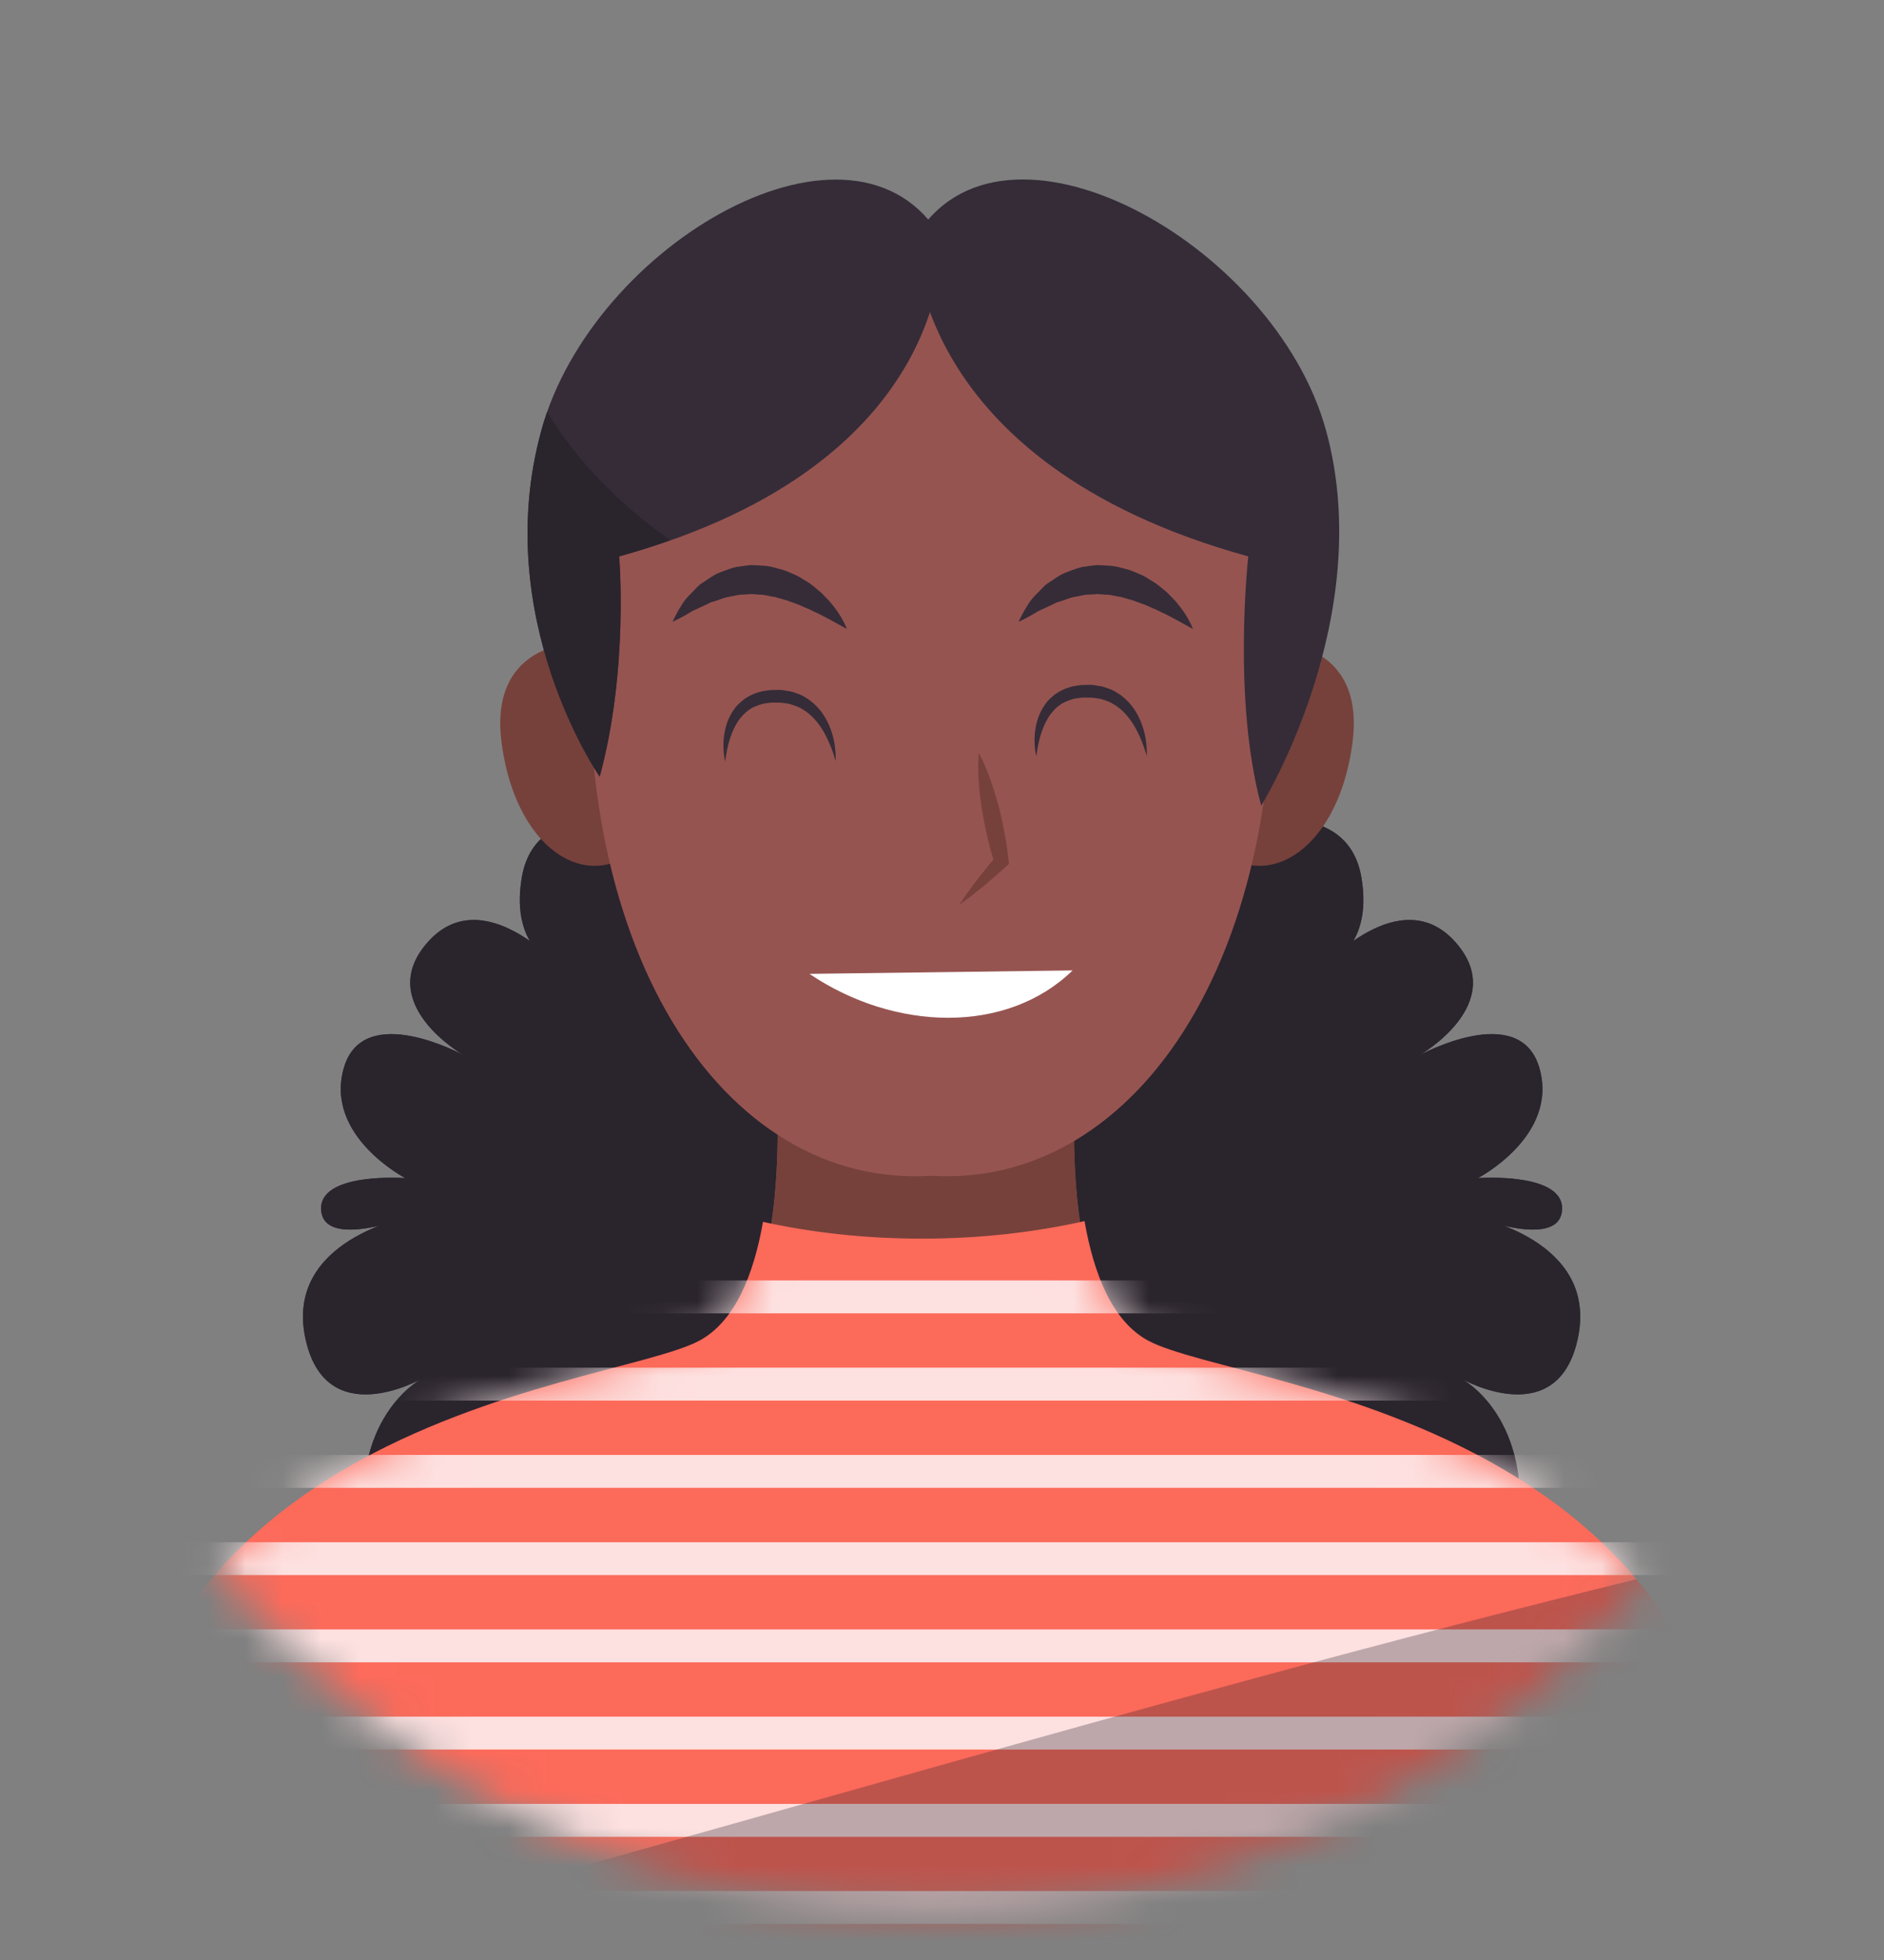 <svg width="50" height="52" viewBox="0 0 50 52" fill="none" xmlns="http://www.w3.org/2000/svg">
<rect x="0" y="0" width="50" height="52" fill="#808080" stroke="none"/>
<g clip-path="url(#clip0_232_8199)">
<mask id="mask0_232_8199" style="mask-type:alpha" maskUnits="userSpaceOnUse" x="0" y="1" width="50" height="50">
<circle cx="24.833" cy="26.245" r="24.5" fill="#D9D9D9"/>
</mask>
<g mask="url(#mask0_232_8199)">
<g clip-path="url(#clip1_232_8199)">
<path d="M16.513 21.809C16.513 21.809 14.193 21.293 13.85 23.271C13.508 25.246 14.88 25.677 14.88 25.677C14.88 25.677 12.82 23.356 11.358 24.989C9.897 26.621 12.303 27.994 12.303 27.994C12.303 27.994 9.64 26.533 9.124 28.337C8.607 30.14 10.756 31.256 10.756 31.256C10.756 31.256 8.436 31.085 8.524 32.115C8.61 33.146 10.845 32.286 10.845 32.286C10.845 32.286 7.58 32.889 8.096 35.466C8.613 38.043 11.187 36.582 11.187 36.582C11.187 36.582 9.212 37.612 9.726 40.877C10.242 44.142 24.929 37.526 24.929 37.526L25.186 28.679L16.51 21.806L16.513 21.809Z" fill="#352C38"/>
<path d="M33.466 21.809C33.466 21.809 35.786 21.293 36.129 23.271C36.471 25.246 35.098 25.677 35.098 25.677C35.098 25.677 37.159 23.356 38.62 24.989C40.082 26.621 37.676 27.994 37.676 27.994C37.676 27.994 40.338 26.533 40.855 28.337C41.372 30.14 39.222 31.256 39.222 31.256C39.222 31.256 41.543 31.085 41.454 32.115C41.369 33.146 39.134 32.286 39.134 32.286C39.134 32.286 42.399 32.889 41.883 35.466C41.366 38.043 38.791 36.582 38.791 36.582C38.791 36.582 40.767 37.612 40.253 40.877C39.736 44.142 25.049 37.526 25.049 37.526L24.793 28.679L33.469 21.806L33.466 21.809Z" fill="#352C38"/>
<path d="M16.513 21.809C16.513 21.809 14.193 21.293 13.85 23.271C13.508 25.246 14.88 25.677 14.88 25.677C14.88 25.677 12.82 23.356 11.358 24.989C9.897 26.621 12.303 27.994 12.303 27.994C12.303 27.994 9.64 26.533 9.124 28.337C8.607 30.14 10.756 31.256 10.756 31.256C10.756 31.256 8.436 31.085 8.524 32.115C8.61 33.146 10.845 32.286 10.845 32.286C10.845 32.286 7.58 32.889 8.096 35.466C8.613 38.043 11.187 36.582 11.187 36.582C11.187 36.582 9.212 37.612 9.726 40.877C10.242 44.142 24.929 37.526 24.929 37.526L25.186 28.679L16.51 21.806L16.513 21.809Z" fill="#2A242D"/>
<path d="M33.466 21.809C33.466 21.809 35.786 21.293 36.129 23.271C36.471 25.246 35.098 25.677 35.098 25.677C35.098 25.677 37.159 23.356 38.62 24.989C40.082 26.621 37.676 27.994 37.676 27.994C37.676 27.994 40.338 26.533 40.855 28.337C41.372 30.14 39.222 31.256 39.222 31.256C39.222 31.256 41.543 31.085 41.454 32.115C41.369 33.146 39.134 32.286 39.134 32.286C39.134 32.286 42.399 32.889 41.883 35.466C41.366 38.043 38.791 36.582 38.791 36.582C38.791 36.582 40.767 37.612 40.253 40.877C39.736 44.142 25.049 37.526 25.049 37.526L24.793 28.679L33.469 21.806L33.466 21.809Z" fill="#2A242D"/>
<path d="M30.344 35.81C27.924 34.489 28.583 28.107 28.583 28.107L24.958 28.341V28.107L24.57 28.224L24.182 28.107V28.341L20.557 28.107C20.557 28.107 21.216 34.489 18.796 35.81C16.376 37.132 2.072 37.791 3.61 52.535H45.527C47.068 37.791 32.764 37.129 30.341 35.81H30.344Z" fill="#965450"/>
<path d="M20.049 34.164C22.946 33.733 25.84 33.288 28.731 32.828C28.323 30.628 28.586 28.107 28.586 28.107L24.961 28.341V28.107L24.573 28.224L24.185 28.107V28.341L20.56 28.107C20.56 28.107 20.942 31.815 20.052 34.164H20.049Z" fill="#76413B"/>
<path d="M30.472 35.568C29.511 35.051 29.023 33.776 28.783 32.397C27.444 32.697 25.991 32.862 24.476 32.862C22.96 32.862 21.568 32.705 20.249 32.417C20.009 33.787 19.518 35.054 18.562 35.568C16.065 36.906 1.313 37.577 2.902 52.535H46.132C47.722 37.577 32.97 36.909 30.472 35.568Z" fill="#FC6A5A"/>
<g opacity="0.9">
<mask id="mask1_232_8199" style="mask-type:luminance" maskUnits="userSpaceOnUse" x="2" y="32" width="45" height="21">
<path d="M30.472 35.568C29.511 35.051 29.023 33.776 28.783 32.397C27.444 32.697 25.991 32.862 24.476 32.862C22.96 32.862 21.568 32.705 20.249 32.417C20.009 33.787 19.518 35.054 18.562 35.568C16.065 36.906 1.313 37.577 2.902 52.535H46.132C47.722 37.577 32.97 36.909 30.472 35.568Z" fill="white"/>
</mask>
<g mask="url(#mask1_232_8199)">
<path d="M0.334 34.407H47.802" stroke="#FDEDEE" stroke-width="0.873" stroke-miterlimit="10"/>
<path d="M0.334 36.722H47.802" stroke="#FDEDEE" stroke-width="0.873" stroke-miterlimit="10"/>
<path d="M0.334 39.037H47.802" stroke="#FDEDEE" stroke-width="0.873" stroke-miterlimit="10"/>
<path d="M0.334 41.352H47.802" stroke="#FDEDEE" stroke-width="0.873" stroke-miterlimit="10"/>
<path d="M0.334 43.666H47.802" stroke="#FDEDEE" stroke-width="0.873" stroke-miterlimit="10"/>
<path d="M0.334 45.98H47.802" stroke="#FDEDEE" stroke-width="0.873" stroke-miterlimit="10"/>
<path d="M0.334 48.295H47.802" stroke="#FDEDEE" stroke-width="0.873" stroke-miterlimit="10"/>
<path d="M0.334 50.607H47.802" stroke="#FDEDEE" stroke-width="0.873" stroke-miterlimit="10"/>
</g>
</g>
<path opacity="0.3" d="M4.307 52.535H46.133C46.655 47.629 45.416 44.259 43.43 41.898C30.307 45.112 17.387 49.133 4.307 52.535Z" fill="#2A242D"/>
<path d="M17.48 18.764C16.767 16.552 15.077 17.063 14.92 17.117C14.755 17.137 13.008 17.397 13.311 19.7C13.613 22.021 14.96 23.276 16.222 22.908C17.52 22.703 18.2 20.991 17.48 18.764Z" fill="#76413B"/>
<path d="M31.725 18.764C32.438 16.552 34.128 17.063 34.285 17.117C34.451 17.137 36.197 17.397 35.895 19.7C35.592 22.021 34.245 23.276 32.984 22.908C31.685 22.703 31.006 20.991 31.725 18.764Z" fill="#76413B"/>
<path d="M15.751 15.411C16.636 5.71 24.011 6.255 24.707 6.326C25.403 6.252 32.778 5.71 33.66 15.411C34.55 25.169 30.204 31.542 24.707 31.193C19.21 31.544 14.863 25.171 15.754 15.411H15.751Z" fill="#965450"/>
<path d="M25.977 19.979C26.1 20.202 26.194 20.433 26.277 20.664C26.36 20.895 26.431 21.132 26.497 21.366C26.531 21.483 26.554 21.603 26.582 21.723C26.611 21.843 26.634 21.963 26.656 22.082C26.705 22.322 26.739 22.565 26.765 22.807L26.776 22.922L26.713 22.979C26.517 23.158 26.311 23.335 26.106 23.509C25.894 23.678 25.686 23.849 25.461 24.003C25.606 23.772 25.769 23.558 25.931 23.341C26.097 23.127 26.265 22.919 26.439 22.716L26.391 22.887C26.317 22.653 26.251 22.416 26.2 22.18C26.171 22.06 26.143 21.943 26.123 21.82C26.103 21.7 26.074 21.58 26.057 21.46C26.02 21.218 25.991 20.975 25.974 20.73C25.96 20.484 25.951 20.236 25.974 19.982L25.977 19.979Z" fill="#76413B"/>
<path d="M28.466 25.746C26.71 27.453 23.737 27.359 21.482 25.837L28.466 25.746Z" fill="white"/>
<path d="M31.659 16.688C31.659 16.688 31.582 16.645 31.448 16.57C31.383 16.533 31.303 16.491 31.214 16.442C31.126 16.393 31.026 16.342 30.914 16.285C30.8 16.236 30.689 16.171 30.561 16.122C30.498 16.094 30.435 16.068 30.372 16.04C30.306 16.017 30.241 15.991 30.172 15.968C30.041 15.911 29.898 15.888 29.761 15.84C29.619 15.826 29.482 15.771 29.339 15.777L29.128 15.76C29.059 15.768 28.988 15.771 28.919 15.774C28.78 15.768 28.648 15.82 28.514 15.837C28.38 15.86 28.257 15.923 28.132 15.957L28.038 15.985L27.952 16.028C27.895 16.057 27.838 16.082 27.784 16.108C27.675 16.162 27.567 16.199 27.484 16.256C27.398 16.311 27.318 16.351 27.253 16.388C27.119 16.459 27.033 16.496 27.033 16.496C27.033 16.496 27.067 16.416 27.141 16.279C27.178 16.211 27.224 16.128 27.284 16.037C27.338 15.94 27.421 15.848 27.518 15.751C27.618 15.657 27.706 15.532 27.846 15.449C27.983 15.366 28.117 15.252 28.286 15.189C28.369 15.155 28.457 15.123 28.546 15.095C28.634 15.058 28.725 15.041 28.822 15.029C28.917 15.015 29.014 15.001 29.114 14.992C29.211 14.992 29.308 15.001 29.407 15.007C29.604 15.009 29.787 15.075 29.973 15.121C30.061 15.152 30.144 15.189 30.23 15.226C30.315 15.261 30.395 15.3 30.466 15.349C30.541 15.395 30.615 15.437 30.683 15.483C30.749 15.534 30.812 15.583 30.872 15.634C30.997 15.729 31.091 15.843 31.186 15.937C31.363 16.14 31.485 16.325 31.557 16.465C31.631 16.602 31.659 16.688 31.659 16.688Z" fill="#352C38"/>
<path d="M22.475 16.688C22.475 16.688 22.398 16.645 22.264 16.57C22.198 16.533 22.118 16.491 22.03 16.442C21.941 16.393 21.841 16.342 21.73 16.285C21.616 16.236 21.505 16.171 21.376 16.122C21.313 16.094 21.251 16.068 21.188 16.04C21.122 16.017 21.057 15.991 20.988 15.968C20.857 15.911 20.714 15.888 20.577 15.84C20.434 15.826 20.297 15.771 20.155 15.777L19.944 15.76C19.875 15.768 19.804 15.771 19.735 15.774C19.595 15.768 19.464 15.82 19.33 15.837C19.196 15.86 19.073 15.923 18.947 15.957L18.853 15.985L18.768 16.028C18.711 16.057 18.654 16.082 18.599 16.108C18.491 16.162 18.382 16.199 18.3 16.256C18.214 16.311 18.134 16.351 18.068 16.388C17.934 16.459 17.849 16.496 17.849 16.496C17.849 16.496 17.883 16.416 17.957 16.279C17.994 16.211 18.04 16.128 18.1 16.037C18.154 15.94 18.237 15.848 18.334 15.751C18.434 15.657 18.522 15.532 18.662 15.449C18.799 15.366 18.933 15.252 19.102 15.189C19.184 15.155 19.273 15.123 19.361 15.095C19.45 15.058 19.541 15.041 19.638 15.029C19.732 15.015 19.829 15.001 19.929 14.992C20.026 14.992 20.123 15.001 20.223 15.007C20.42 15.009 20.603 15.075 20.788 15.121C20.877 15.152 20.959 15.189 21.045 15.226C21.131 15.261 21.211 15.3 21.282 15.349C21.356 15.395 21.43 15.437 21.499 15.483C21.565 15.534 21.627 15.583 21.687 15.634C21.813 15.729 21.907 15.843 22.001 15.937C22.178 16.14 22.301 16.325 22.372 16.465C22.447 16.602 22.475 16.688 22.475 16.688Z" fill="#352C38"/>
<path d="M22.181 20.203C22.181 20.203 22.161 20.124 22.116 19.992C22.07 19.861 22.001 19.675 21.893 19.473C21.782 19.27 21.628 19.053 21.413 18.893C21.308 18.814 21.185 18.748 21.054 18.708C20.988 18.685 20.923 18.665 20.851 18.66C20.78 18.651 20.711 18.637 20.637 18.642C20.569 18.642 20.483 18.637 20.429 18.645C20.355 18.66 20.26 18.662 20.203 18.685C20.086 18.722 19.955 18.768 19.855 18.851C19.75 18.925 19.667 19.025 19.593 19.125C19.527 19.23 19.47 19.339 19.427 19.444C19.344 19.658 19.302 19.852 19.279 19.987C19.253 20.124 19.247 20.203 19.247 20.203C19.247 20.203 19.224 20.127 19.21 19.984C19.196 19.841 19.187 19.636 19.239 19.387C19.264 19.265 19.304 19.13 19.373 18.996C19.444 18.865 19.533 18.725 19.667 18.62C19.792 18.505 19.949 18.42 20.132 18.366C20.223 18.334 20.292 18.334 20.372 18.317C20.474 18.3 20.552 18.308 20.64 18.303C20.726 18.297 20.814 18.317 20.903 18.331C20.991 18.34 21.074 18.368 21.157 18.4C21.242 18.423 21.319 18.468 21.391 18.514C21.468 18.554 21.53 18.611 21.596 18.665C21.847 18.888 21.984 19.165 22.064 19.399C22.144 19.636 22.167 19.841 22.175 19.984C22.184 20.127 22.175 20.206 22.175 20.206L22.181 20.203Z" fill="#352C38"/>
<path d="M30.438 20.07C30.438 20.07 30.418 19.99 30.372 19.859C30.326 19.727 30.258 19.542 30.149 19.339C30.038 19.137 29.884 18.92 29.67 18.76C29.564 18.68 29.442 18.614 29.311 18.574C29.245 18.551 29.179 18.531 29.108 18.526C29.037 18.517 28.968 18.503 28.894 18.509C28.825 18.509 28.74 18.503 28.685 18.512C28.611 18.526 28.517 18.529 28.46 18.551C28.343 18.588 28.212 18.634 28.112 18.717C28.006 18.791 27.923 18.891 27.849 18.991C27.784 19.096 27.727 19.205 27.684 19.311C27.601 19.525 27.558 19.719 27.535 19.853C27.51 19.99 27.504 20.07 27.504 20.07C27.504 20.07 27.481 19.993 27.467 19.85C27.453 19.707 27.444 19.502 27.495 19.253C27.521 19.131 27.561 18.997 27.629 18.863C27.701 18.731 27.789 18.591 27.923 18.486C28.049 18.372 28.206 18.286 28.389 18.232C28.48 18.2 28.548 18.2 28.628 18.183C28.731 18.166 28.808 18.175 28.897 18.169C28.982 18.163 29.071 18.183 29.159 18.198C29.248 18.206 29.33 18.235 29.413 18.266C29.499 18.289 29.576 18.334 29.647 18.38C29.724 18.42 29.787 18.477 29.853 18.531C30.104 18.754 30.241 19.031 30.321 19.265C30.401 19.502 30.424 19.707 30.432 19.85C30.441 19.993 30.432 20.073 30.432 20.073L30.438 20.07Z" fill="#352C38"/>
<path d="M24.992 6.326C24.992 6.326 25.449 12.274 16.43 14.763C16.43 14.763 16.687 17.768 15.914 20.605C15.914 20.605 12.994 16.395 14.367 11.415C15.742 6.432 22.703 2.442 24.992 6.326Z" fill="#352C38"/>
<path d="M24.282 6.326C24.282 6.326 24.11 12.274 33.129 14.762C33.129 14.762 32.701 18.541 33.472 21.375C33.472 21.375 36.563 16.392 35.19 11.412C33.814 6.429 26.568 2.439 24.279 6.323L24.282 6.326Z" fill="#352C38"/>
<path d="M17.792 14.333C16.476 13.417 15.306 12.235 14.521 10.931C14.464 11.091 14.412 11.251 14.37 11.414C12.994 16.397 15.916 20.604 15.916 20.604C16.69 17.769 16.433 14.761 16.433 14.761C16.915 14.627 17.366 14.482 17.794 14.33L17.792 14.333Z" fill="#2A242D"/>
</g>
</g>
</g>
<defs>
<clipPath id="clip0_232_8199">
<rect width="49" height="51.49" fill="white" transform="translate(0.333 0.5)"/>
</clipPath>
<clipPath id="clip1_232_8199">
<rect width="47.468" height="47.771" fill="white" transform="translate(0.333 4.764)"/>
</clipPath>
</defs>
</svg>
